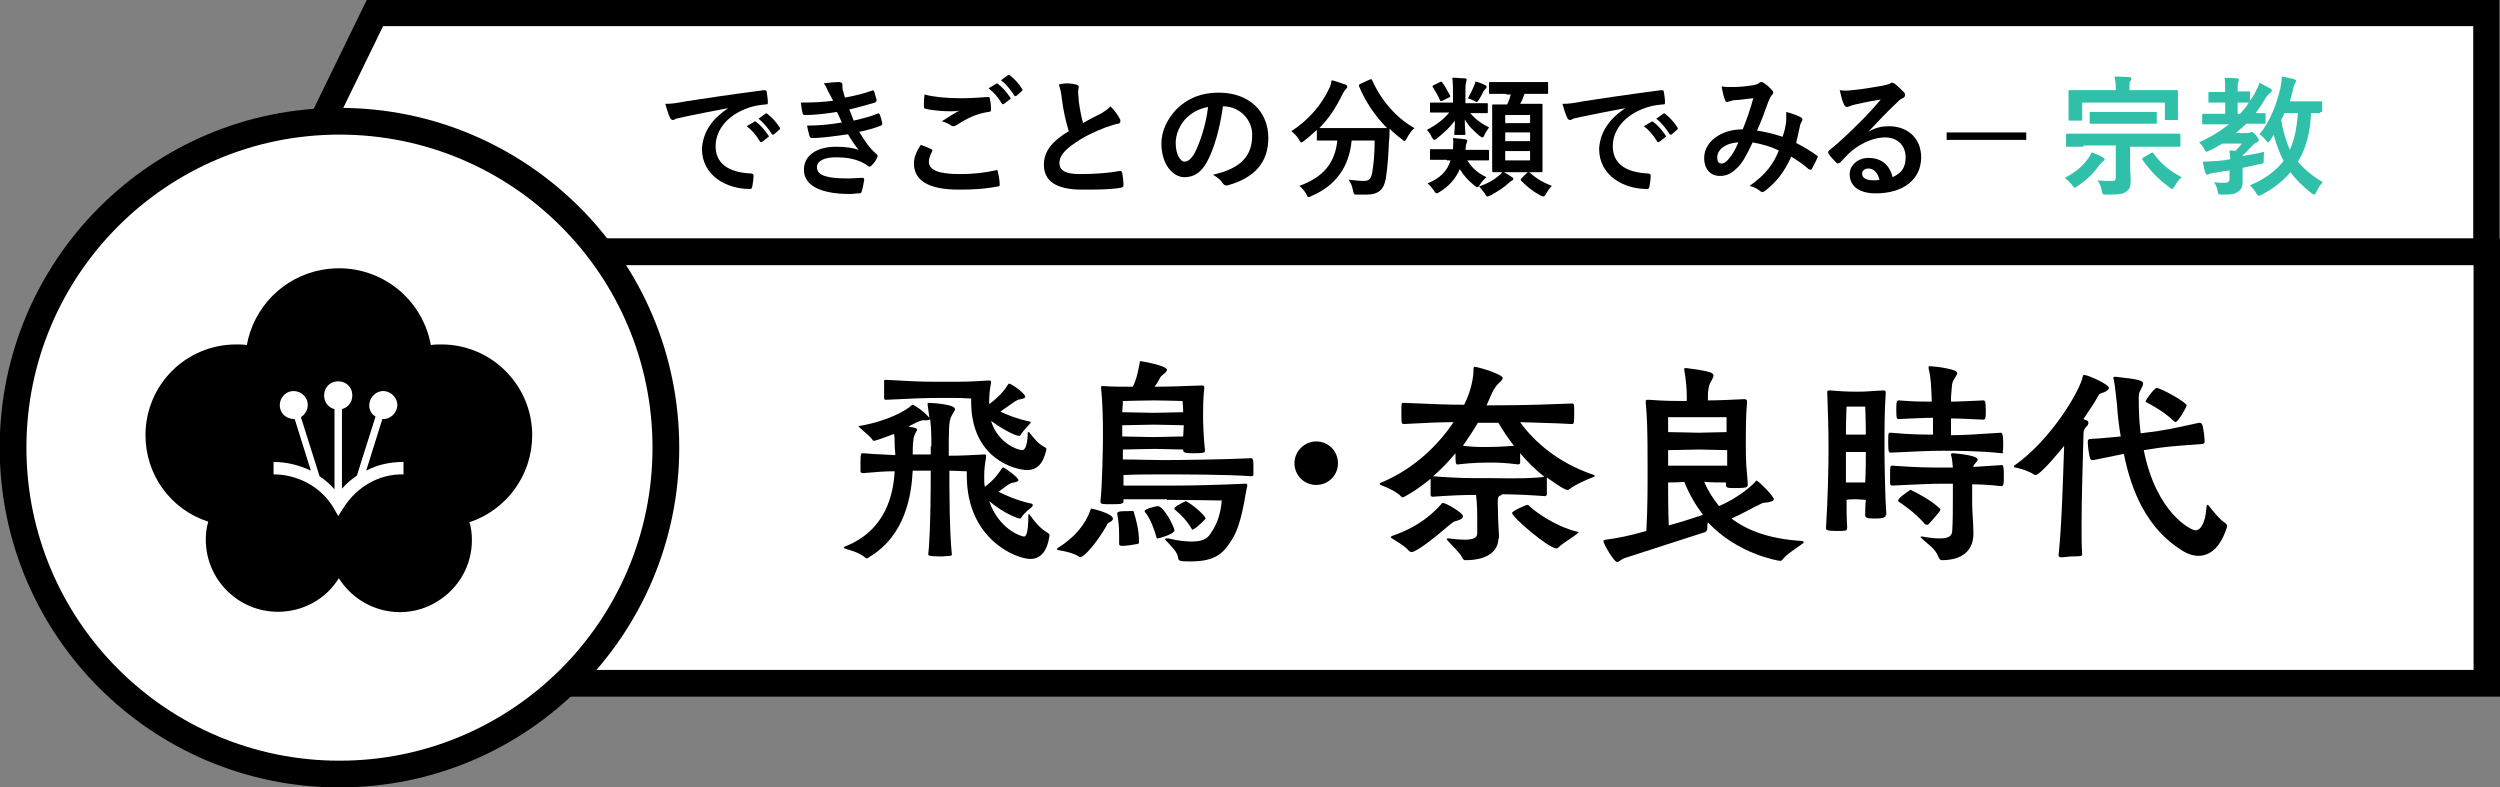 <?xml version="1.0" encoding="utf-8"?>
<!-- Generator: Adobe Illustrator 23.0.1, SVG Export Plug-In . SVG Version: 6.00 Build 0)  -->
<svg version="1.1" id="レイヤー_1" xmlns="http://www.w3.org/2000/svg" xmlns:xlink="http://www.w3.org/1999/xlink" x="0px"
	 y="0px" viewBox="0 0 402.1 126.6" style="enable-background:new 0 0 402.1 126.6;" xml:space="preserve">
<rect x="0" y="0" width="402.1" height="126.6" fill="#808080" stroke="none"/>
<style type="text/css">
	.st0{fill:#FFFFFF;stroke:#000000;stroke-width:4.21;stroke-miterlimit:10;}
	.st1{fill:#FFFFFF;stroke:#000000;stroke-width:4.3;stroke-miterlimit:10;}
	.st2{enable-background:new    ;}
	.st3{fill:#30C0A9;}
	.st4{fill:#FFFFFF;}
</style>
<title>アセット 186</title>
<g>
	<g id="レイヤー_1-2">
		<polygon class="st0" points="399.9,40.5 41.6,40.5 60.3,2.1 399.9,2.1 		"/>
		<rect x="53.1" y="40.5" class="st1" width="346.9" height="69.4"/>
		<circle class="st1" cx="54.6" cy="72" r="52.5"/>
		<g class="st2">
			<path d="M160.6,79.1c1,0.5,3.2,1.5,5.3,1.9c0.1,0,0.2,0.1,0.2,0.2c0,0.1,0,0.2-0.1,0.3c-0.3,0.3-1.2,0.9-1.7,1.7
				c-0.1,0.1-0.1,0.2-0.3,0.2c-0.2,0-2.4-0.7-4.9-2.8c1.6,4.6,5.2,5.7,5.6,5.7c0.2,0,0.7-0.1,0.7-3.4c0-0.2,0-0.2,0.1-0.2
				c0.1,0,0.1,0.1,0.2,0.2c0.7,1,1.6,2.1,2.8,2.8c0.2,0.1,0.3,0.3,0.3,0.4c0,0,0,0.1,0,0.1c-0.4,2.6-1.5,3.7-3.1,3.7
				c-2.2,0-10.2-3.1-10.2-13.4v-0.7c-0.9,0-1.9-0.1-2.8-0.1v0.1c0,2.7,0,9.6,0.4,13.4c0,0.1-0.1,0.2-0.3,0.2c-0.3,0-0.9,0.1-1.5,0.1
				c-1.9,0-2-0.2-2-0.3v-0.1c0.1-0.5,0.4-4.4,0.4-13.3v-0.1h-2.9c-0.2,3.8-1.1,10.4-7,13.9c-0.1,0.1-0.2,0.2-0.4,0.2
				c-0.1,0-0.2,0-0.2-0.1c-1-0.8-2.1-1.1-3.1-1.4c-0.3-0.1-0.4-0.2-0.4-0.2c0-0.1,0.1-0.1,0.2-0.2c6.7-2.6,7.8-8.6,8-12.1
				c-1.5,0-2.9,0.1-5.1,0.3c-0.2,0-0.4-0.1-0.4-0.3c0-0.3,0-0.8,0-1.3c0-1.6,0.1-1.6,0.3-1.6h0.2c2.1,0.2,3.7,0.2,5.1,0.3
				c0-0.7-0.1-1-0.1-1.6c0-0.6,0-1.3-0.1-1.8c-1.3,0.5-3,1.1-3.2,1.1c-0.1,0-0.2,0-0.3-0.2c-0.4-0.6-1.5-1.4-2-1.9
				c-0.1-0.1-0.2-0.2-0.2-0.2c0-0.1,0.1-0.1,0.2-0.1c4.6-0.8,7.4-2.5,8.2-3.2c0.1-0.1,0.2-0.2,0.3-0.2s0.1,0,0.2,0.1
				c0.4,0.2,1.4,0.8,2.3,1.8c0.1,0.1,0.2,0.2,0.2,0.3c-0.1-0.7-0.2-1.4-0.3-2.2v-0.2c0-0.1,0-0.1,0.1-0.1h0.1c0.4,0,4.2,0.2,4.2,1
				c0,0.3-0.4,0.7-0.6,1.2c-0.4,0.7-0.4,2.3-0.4,6.3c1.9,0,3.8-0.1,5.6-0.2c0.1,0,0.2,0,0.2,0c0.1,0,0.2,0,0.2,0.3c0,0,0,0.1,0,0.2
				c-0.2,1-0.3,2-0.3,3c0,0.6,0,1.2,0.1,1.7c1.6-1.2,2.3-2.3,2.7-2.9c0.1-0.1,0.1-0.2,0.2-0.2c0,0,0.1,0,0.1,0c0.2,0,2.4,1.6,2.4,2
				c0,0.2-0.2,0.3-0.7,0.4c-0.5,0.1-0.5,0.1-1,0.4L160.6,79.1z M160.9,66.2c1,0.5,2.8,1.2,4.7,1.6c0.1,0,0.2,0.1,0.2,0.1
				c0,0.1-0.1,0.2-0.2,0.3c-0.1,0.2-1,1-1.4,1.7c-0.1,0.1-0.1,0.2-0.3,0.2c-0.8,0-3.3-1.5-4.5-2.4c1.1,3.6,4.3,4.7,5,4.7
				c0.9,0,0.9-2.7,0.9-2.7c0-0.2,0-0.2,0.1-0.2c0.1,0,0.1,0,0.2,0.1c0.6,0.8,1.4,1.8,2.4,2.3c0.2,0.1,0.3,0.2,0.3,0.3
				c0,0,0,0.1,0,0.1c-0.5,2.3-1.5,3.3-3.1,3.3c-1.9,0-9-1.8-9-11v-0.5c-1.8-0.1-1.8-0.1-4.1-0.1c-4,0-5.2,0.1-9.5,0.3
				c-0.3,0-0.4,0-0.4-0.3c0-0.2,0-0.8,0-1.3s0-1.1,0-1.3c0-0.2,0-0.3,0.2-0.3h0.2c3.6,0.2,5.4,0.3,7.7,0.3h1.8c3.4,0,3.6,0,6.9-0.2
				c0.3,0,0.4,0,0.4,0.2c0,0.1,0,0.1,0,0.2c-0.2,1-0.3,2-0.3,3V65c1.8-1.3,2.7-2.6,3-3.1c0.1-0.1,0.1-0.2,0.2-0.2
				c0.4,0,2.6,1.6,2.6,2.1c0,0.2-0.2,0.3-0.7,0.4c-0.5,0.1-0.5,0.1-1,0.4L160.9,66.2z M149.8,71.8c0-1.5,0-2.9-0.2-4.4
				c-0.1,0.2-0.4,0.2-0.9,0.2h-0.3c-0.1,0-0.8,0.2-1.3,0.5l-1,0.5l1,0.2c0.3,0.1,0.4,0.2,0.4,0.3c0,0.2-0.3,0.5-0.4,0.9
				c-0.3,0.5-0.3,2.3-0.3,3.1h2.9V71.8z"/>
		</g>
		<g class="st2">
			<path d="M173.8,89.6c-0.1,0-0.2,0-0.3-0.1c-0.7-0.5-2.4-0.9-3.2-1c-0.2,0-0.3-0.1-0.3-0.2c0,0,0-0.1,0.2-0.2
				c2.7-1.7,4.4-3.8,5.2-6.1c0-0.1,0.1-0.2,0.1-0.2c0.2,0,3.5,0.8,3.5,1.6c0,0.3-0.3,0.5-0.7,0.7c-0.2,0.1-0.2,0.2-0.4,0.6
				C175.8,88.2,174.2,89.6,173.8,89.6z M187.7,80.3c-0.8,0-4.7,0-7,0c0,0.1,0,0.2,0,0.3c0,0.4-0.2,0.5-1.9,0.5c-1.5,0-1.8,0-1.8-0.4
				v-0.1c0.3-2.6,0.4-9.3,0.4-10.3v-1c0-2-0.1-5.2-0.3-6.8c0-0.1,0-0.2,0-0.3c0-0.1,0-0.1,0.3-0.1h0.2c1,0.1,2.8,0.1,4.6,0.1
				c0.7-1.4,0.9-2.8,1.1-3.8c0-0.3,0.1-0.3,0.2-0.3c0.2,0,4.2,0.7,4.2,1.4c0,0.2-0.3,0.5-0.7,0.8c-0.4,0.3-0.4,0.5-0.6,0.8
				c-0.2,0.4-0.4,0.7-0.7,1.1c2,0,5-0.1,7.5-0.2h0.1c0.3,0,0.4,0.1,0.4,0.3v0.1c-0.2,1.6-0.2,3.6-0.2,4.6c0,0.9,0.1,3.8,0.3,5.3v0.2
				c0,0.3-0.1,0.4-2,0.4c-1.4,0-1.5-0.2-1.5-0.5v-0.1c-1.1,0-3.5-0.1-4.6-0.1c-1.2,0-4.2,0.1-5.1,0.1v1.6c2.2,0,4.5,0.1,6.5,0.1
				c2.6,0,10-0.1,14.1-0.3c0.4,0,0.4,0.3,0.4,1.7c0,0.4,0,0.8,0,1c0,0.1-0.2,0.2-0.3,0.2c-3.9-0.3-11.7-0.3-14.1-0.3
				c-2,0-4.1,0-6.5,0.1c0,0.6,0,1.2,0,1.7c2.3,0,6.3,0,7.1,0h1.2c2.3,0,7.1-0.1,11.2-0.3c0.3,0,0.4,0,0.4,0.2c0,0.1,0,0.1,0,0.2
				c-0.4,1.6-0.8,5.9-2.4,8.5c-1.3,2.1-2.5,3.6-6.7,3.6c-1.8,0-1.9-0.1-2-0.5c-0.1-1.1-1.2-2-2-2.9c-0.1-0.1-0.1-0.2-0.1-0.2
				c0-0.1,0.1-0.1,0.2-0.1c0.1,0,0.2,0,0.3,0c1.7,0.4,2.9,0.5,3.8,0.5c2.1,0,2.7-0.7,3.2-1.6c1-1.4,1.5-3.4,1.6-5
				c0,0-5.4-0.1-7.8-0.1H187.7z M180,87.4c0-0.4,0-0.9,0-1.3c0-1.2-0.1-2.5-0.3-3.4v-0.1c0-0.3,0.2-0.4,2.1-0.4h0.3
				c0.2,0,0.3,0,0.3,0.3c0.4,1.3,0.8,2.9,0.8,4.6c0,0.2,0,0.4-0.3,0.4c-0.5,0.1-1.7,0.3-2.4,0.3C180,87.8,180,87.6,180,87.4
				L180,87.4z M190.4,68.4c-0.9,0-3.6-0.1-4.8-0.1c-1.2,0-4.1,0.1-5.1,0.1v1.8c0.9,0,4,0.1,5,0.1c1,0,3.8-0.1,4.8-0.1L190.4,68.4z
				 M185.6,64.4c-1.3,0-5,0.1-5,0.1s0,0.8-0.1,1.8c1.1,0,4,0.1,5,0.1c1,0,3.9-0.1,4.8-0.1c0-0.8-0.1-1.8-0.1-1.8
				S186.9,64.4,185.6,64.4z M186.2,86.6c-0.1,0-0.2,0-0.2-0.2c-0.3-1.2-1-3-1.8-4c0,0-0.1-0.1-0.1-0.2c0-0.4,2-0.8,2.1-0.8
				c1,0,2.7,3.4,2.7,3.9C188.9,85.9,186.4,86.6,186.2,86.6z M192,85.1c-0.1,0-0.2,0.1-0.2,0.1c0,0-0.1,0-0.1-0.1
				c-0.7-1.2-1.7-2.3-2.7-3.1c-0.1,0-0.1-0.1-0.1-0.2c0-0.1,0-0.1,0.1-0.2c0.3-0.3,1.3-0.8,1.5-0.9c0.1,0,0.1-0.1,0.2-0.1
				s0.1,0,0.2,0.1c0.7,0.3,3,2.2,3,2.7C193.9,83.5,192.6,84.8,192,85.1z"/>
			<path d="M211.7,78c-2,0-3.5-1.6-3.5-3.5c0-1.9,1.6-3.5,3.5-3.5c1.9,0,3.5,1.5,3.5,3.5S213.6,78,211.7,78z"/>
		</g>
		<g class="st2">
			<path d="M241,86.6c0,1.7-1.3,3.5-5.3,3.5c-0.2,0-0.4-0.1-0.5-0.4c-0.4-0.8-1.6-1.9-2.4-2.8c-0.1-0.1-0.1-0.2-0.1-0.2
				s0-0.1,0.1-0.1c0,0,0.1,0,0.2,0c0.8,0.1,1.8,0.2,2.6,0.2c1.1,0,2-0.2,2-1c0-0.4,0-1,0-1.8c0-1.3,0-3.1-0.2-4.4
				c-1.8,0-4.5,0.1-7,0.3c-0.1,0-0.3-0.1-0.3-0.3c0-0.3,0-0.7,0-1.1c0-0.6,0-1.3,0-1.5c-2.3,1.9-4.3,3-4.5,3c-0.1,0-0.1,0-0.2-0.1
				c-0.7-0.8-2.3-1.5-3.1-1.8c-0.3-0.1-0.4-0.2-0.4-0.3c0-0.1,0.2-0.2,0.3-0.2c5.5-2.3,9.3-6.3,11.6-9.7c-2,0-4.4,0.1-8,0.3
				c-0.4,0-0.4-0.2-0.4-1.7c0-1.6,0-1.7,0.3-1.7h0.2c4.6,0.2,7.1,0.3,9.6,0.3c0.4-0.8,1.5-3.2,1.5-5.7c0-0.2,0-0.4,0.2-0.4
				c0.5,0,4.5,1.2,4.5,1.8c0,0.3-0.5,0.7-0.9,1.1c-0.4,0.5-0.7,1-1,1.7c-0.2,0.4-0.4,1-0.7,1.6h0.1c7.2,0,10.6-0.2,13.6-0.3h0.1
				c0.3,0,0.3,0.2,0.3,1.7c0,1.6-0.1,1.6-0.4,1.6c-3.6-0.2-6.1-0.2-8.3-0.3c2.3,3.2,6.1,6.5,11.6,8.4c0.2,0.1,0.4,0.1,0.4,0.2
				c0,0.1-0.1,0.2-0.4,0.3c-0.8,0.3-2.7,1.1-3.7,1.9c-0.1,0.1-0.2,0.1-0.3,0.1c-0.6,0-3.1-1.9-3.3-2c0,0,0,0.1,0,0.1
				c0,0.3,0,0.8,0,1.3c0,0.5,0,1,0,1.3c0,0.2-0.2,0.3-0.3,0.3c-2.7-0.2-5.1-0.3-6.9-0.3c-0.1,0.1-0.2,0.2-0.3,0.2
				c-0.4,0.2-0.4,0.5-0.4,1.1c0,1.4,0.1,4,0.2,5.4V86.6z M234.2,83.8c-0.3,0-0.6,0.3-0.9,0.5c-2.8,2.4-5.5,4.5-6.3,4.5
				c-0.1,0-0.3-0.1-0.4-0.2c-0.5-0.7-2.1-1.6-2.7-2c-0.2-0.1-0.2-0.2-0.2-0.2c0-0.1,0.1-0.1,0.2-0.2c4.7-1.6,7-4.1,7.8-5
				c0.2-0.2,0.2-0.3,0.4-0.3c0.5,0,3.2,1.6,3.2,2.1C235.3,83.4,234.9,83.6,234.2,83.8z M248.4,76.7c-1.5-1.2-2.8-2.5-3.9-3.8
				c0,0.6,0,1.3,0,1.6c0,0.1-0.2,0.2-0.3,0.2h0c-2.3-0.3-3.5-0.3-4.7-0.3c-2.5,0-4.1,0.2-5,0.3h-0.1c-0.3,0-0.3-0.5-0.3-1.8
				c-1.1,1.3-2.2,2.5-3.6,3.7c2.4,0.2,4.7,0.3,6.5,0.3c1.2,0,2,0,2.5,0C244.8,77,246.8,76.9,248.4,76.7L248.4,76.7z M237.7,68
				c-0.7,1.2-1.5,2.4-2.4,3.7c1.7,0.2,2.7,0.2,3.5,0.2c2.8,0,4.4-0.2,4.7-0.2c-1-1.3-1.8-2.5-2.5-3.7H237.7z M250.6,88.1
				c-0.1,0.1-0.2,0.1-0.3,0.1c-1.2,0-7.1-5-7.1-5.7c0-0.3,2.2-1.3,2.5-1.3c0.1,0,0.1,0,0.3,0.2c0.8,0.8,4,3.2,7.6,4.1
				c0.2,0,0.3,0.1,0.3,0.1c0,0.1-0.1,0.1-0.3,0.3C252.9,86.5,251.4,87.3,250.6,88.1z"/>
			<path d="M281.1,78c0,0.4-0.3,0.5-2,0.5c-1.1,0-1.5,0-1.5-0.5v-0.4c-0.8,0-2.4,0-3.5-0.1c0.6,1.4,1.4,2.7,2.4,3.9
				c3.2-1.4,5.3-3.3,5.9-4c0-0.1,0.1-0.1,0.1-0.1c0.3,0,2.8,2.5,2.8,3c0,0.3-0.5,0.4-1,0.5c-0.6,0.1-0.7,0-1.2,0.3
				c-0.9,0.4-2.6,1.4-4.6,2.3c2.6,2,6.3,3.3,11.2,3.6c0.3,0,0.4,0.1,0.4,0.2c0,0.1-0.1,0.2-0.4,0.4c-0.8,0.6-2.3,1.5-3,2.4
				c-0.1,0.2-0.3,0.2-0.5,0.2c0,0-6.7-1-11.5-6.2c-0.1,0.4-0.1,0.7-0.1,1c0,0.2,0,0.4-0.4,0.6c-0.4,0.1-11.7,3.8-13,4.2
				c-0.5,0.2-0.8,0.6-1.1,0.6c-0.5,0-2.2-2.9-2.2-3.4c0-0.2,0.2-0.1,0.4-0.2c1.7-0.2,4.1-0.7,6.5-1.4c0.2-3.6,0.2-7,0.2-9.9
				c0-7.2-0.1-8.5-0.3-10.7c0-0.1,0-0.2,0-0.3c0-0.1,0.1-0.2,0.3-0.2h0.2c2.6,0.2,4.4,0.2,6.1,0.2v-0.9c0-0.8-0.1-2.4-0.4-4.1
				c0-0.1,0-0.1,0-0.2c0-0.1,0.1-0.1,0.3-0.1c0.7,0.1,2.7,0.3,3.9,0.7c0.3,0.1,0.5,0.3,0.5,0.5c0,0.4-0.5,1-0.7,1.6
				c-0.1,0.5-0.2,1-0.2,1.6c0,0.2,0,0.5,0,0.8c1.7,0,3.8-0.1,5.8-0.2h0.1c0.3,0,0.4,0.2,0.4,0.4c-0.2,2.3-0.2,4.5-0.2,7.3
				c0,2.5,0.1,3.3,0.3,5.7V78z M268.3,74.9c1.1,0,4.1,0,5,0c0.8,0,3.5,0,4.5,0c0-0.9,0-1.7,0-2.5c-1,0-3.6-0.1-4.5-0.1
				c-1,0-3.9,0.1-5,0.1V74.9z M268.3,77.6c0,1.9,0,3.9,0.1,6.9c2.3-0.6,4.3-1.3,5.5-1.7c-1.2-1.6-2.2-3.3-3-5.3
				C269.8,77.6,268.8,77.6,268.3,77.6z M273.2,67.1c-1.2,0-4.9,0-4.9,0s0,1,0,2.4c1.2,0,4.1,0.1,4.9,0.1c0.8,0,3.5-0.1,4.5-0.1
				c0-1.4,0-2.4,0-2.4S274.5,67.1,273.2,67.1z"/>
			<path d="M303.3,82.8c0,0.3-0.1,0.6-1.7,0.6c-0.9,0-1.6,0-1.6-0.5v-0.1c0-0.6,0-1.5,0.1-2.4c-0.4,0-1-0.1-1.5-0.1
				c-0.6,0-1.2,0-1.6,0.1c0,1.5,0,3,0.1,4.4c0,0.6-0.1,0.6-1.7,0.6c-1.7,0-1.7-0.2-1.7-0.5v-0.1c0.3-4.7,0.4-9.8,0.4-12.5
				c0-3.5-0.1-6.3-0.2-9c0-0.1,0-0.2,0-0.3c0-0.1,0.1-0.2,0.2-0.2c0.1,0,0.2,0,0.3,0c1.1,0.1,2.6,0.2,4.3,0.2c1.7,0,2-0.1,4.2-0.2
				c0.4,0,0.4,0.1,0.4,0.5c-0.2,2.7-0.2,5.8-0.2,8.7c0,2.5,0.1,8.1,0.3,10.7V82.8z M298.5,65.4c-1,0-1.5,0-1.5,0s-0.1,2.1-0.1,4.5
				c0.4,0,1.1,0,1.6,0c0.5,0,1.2,0,1.6,0c0-2.2-0.1-4.5-0.1-4.5s-0.3,0-1,0H298.5z M300.1,72.7c-0.4,0-1,0-1.6,0c-0.6,0-1.3,0-1.6,0
				c0,1.3,0,3,0,4.9c0.4,0,1.1,0,1.6,0s1.2,0,1.5,0C300.1,75.7,300.1,74,300.1,72.7z M322,72.9c-3.8-0.4-7.3-0.4-9.5-0.4
				c-2.2,0-3.9,0.1-8.4,0.3c-0.3,0-0.4-0.1-0.4-1.6c0-1.6,0-1.6,0.4-1.6c3.3,0.3,5.1,0.3,6.8,0.3v-2.7c-1.5,0-3,0.1-5.5,0.2
				c-0.3,0-0.4,0-0.4-1.5c0-1.4,0.1-1.5,0.4-1.5c2.4,0.2,3.9,0.2,5.3,0.2v-0.3c-0.1-2.2-0.1-3.4-0.5-5v-0.2c0-0.2,0-0.2,0.2-0.2
				c0.5,0,4.4,0.4,4.4,1.1c0,0.3-0.3,0.6-0.5,1c-0.4,0.7-0.3,0.6-0.5,2.9c0,0.2,0,0.4,0,0.7c1.3,0,2.6-0.1,5.2-0.2
				c0.2,0,0.4,0,0.4,1.6c0,0.5,0,1-0.1,1.3c0,0.1-0.2,0.2-0.3,0.2h0c-2.5-0.1-3.7-0.2-5.2-0.2V70c2.1,0,4.9-0.2,8-0.4
				c0.2,0,0.4,0.2,0.4,1.7c0,0.5,0,1.1-0.1,1.4C322.3,72.8,322.1,72.9,322,72.9L322,72.9z M317.4,85.9c0,2-1.1,4.2-5.1,4.2
				c-0.2,0-0.4-0.2-0.5-0.5c-0.6-1.5-1.8-2.1-2.7-3c-0.1-0.1-0.2-0.2-0.2-0.2c0,0,0-0.1,0.1-0.1c0,0,0.1,0,0.2,0
				c1.1,0.2,2,0.3,2.8,0.3c1.3,0,2-0.3,2-1.3c0.1-1.3,0.1-4,0.1-5.5v-2h-1.5c-2.2,0-3.9,0.1-8.3,0.3c-0.1,0-0.3-0.1-0.3-0.3
				c0-0.3,0-0.8,0-1.3c0-1.6,0-1.6,0.4-1.6c4.2,0.3,5.9,0.3,8.3,0.3h1.4c-0.1-0.8-0.1-1.5-0.3-2c0-0.1,0-0.1,0-0.1
				c0-0.1,0.1-0.2,0.3-0.2c0.1,0,4,0.3,4,1c0,0.1-0.1,0.3-0.3,0.5c-0.3,0.4-0.4,0.4-0.4,0.7c1.4-0.1,3-0.2,4.6-0.3h0
				c0.2,0,0.3,0.3,0.3,1.7c0,0.5,0,1.1-0.1,1.5c0,0.1-0.2,0.2-0.3,0.2h0c-1.7-0.2-3.3-0.3-4.7-0.3v2.9c0,1.8,0.2,3,0.2,4.9V85.9z
				 M309.8,84.4c-0.1,0-0.1-0.1-0.2-0.1c-1.5-1.8-3.6-3.2-4.2-3.6c-0.1-0.1-0.1-0.1-0.1-0.2c0-0.4,1.5-1.4,1.8-1.6
				c0.1-0.1,0.1-0.1,0.2-0.1c0.1,0,0.1,0,0.2,0.1c0.7,0.3,3.2,1.6,4.5,2.9c0.1,0.1,0.1,0.1,0.1,0.2c0,0.2-1.5,1.9-2,2.4
				C310,84.4,309.9,84.4,309.8,84.4z"/>
			<path d="M331.1,89.3c0.5-4.6,0.7-12,0.9-17.6c-0.3,0.4-3.8,4.7-4.6,4.7c-0.1,0-0.2,0-0.3-0.1c-0.7-0.5-2-0.9-2.9-1.1
				c-0.2,0-0.3-0.1-0.3-0.2c0-0.1,0.1-0.1,0.2-0.2c5.8-4.1,10.5-12,10.9-14.3c0-0.1,0.1-0.2,0.2-0.2c0.6,0,4,1.5,4,2.1
				c0,0.2-0.3,0.5-0.8,0.7c-0.5,0.2-0.7,0.1-1,0.7c-0.3,0.6-1.2,2-2.3,3.6c0.2,0.1,0.4,0.2,0.5,0.2c0.2,0.1,0.3,0.2,0.3,0.4
				c0,0.2-0.1,0.4-0.3,0.6c-0.5,0.5-0.5,0.8-0.5,1.6c-0.1,4.2-0.3,9.8-0.3,14.3c0,1.8,0,3.4,0.1,4.7c0,0.2-0.1,0.3-1.9,0.3
				C331.4,89.7,331.1,89.7,331.1,89.3L331.1,89.3z M354.6,71.1c0,0.1-0.2,0.3-0.3,0.3c-5.1,0.4-5.8,0.4-8.8,0.9l-0.7,0.1
				c2,10.1,7.6,12.9,8.3,12.9c0.8,0,1.6-1,1.8-3.8c0-0.2,0.1-0.3,0.2-0.3c0.1,0,0.1,0.1,0.2,0.2c0.5,0.6,1.6,2.1,2.7,2.8
				c0.1,0.1,0.2,0.2,0.2,0.5c-0.9,3-2.5,4.7-4.6,4.7c-0.8,0-1.8-0.3-2.7-0.9c-5.6-3.5-8.1-9.5-9.3-15.5l-4.9,1h-0.1
				c-0.1,0-0.3,0-0.4-0.2c-0.2-0.5-0.4-2-0.4-2.7v-0.1c0-0.3,0.2-0.4,0.4-0.4c2.1-0.1,3.6-0.3,4.9-0.4c-0.3-1.7-0.5-3.5-0.6-5.1
				c-0.2-1.6-0.3-3-0.5-3.9c0-0.2-0.1-0.3-0.1-0.4c0-0.1,0.1-0.2,0.2-0.2c0.1,0,0.1,0,0.2,0c3.7,0.4,4.4,0.6,4.4,1.1
				c0,0.3-0.3,0.8-0.5,1.2c-0.2,0.4-0.2,0.7-0.2,1.1c0,1.2,0,3.3,0.3,5.7l0.7-0.1c3.3-0.4,4.1-0.6,8.7-1.6h0.1
				c0.2,0,0.3,0.1,0.4,0.3C354.4,68.7,354.6,70.5,354.6,71.1L354.6,71.1z M349.5,67.6c-1.7-1.6-3.9-2.7-4.1-2.8
				c-0.1-0.1-0.3-0.1-0.3-0.2c0-0.3,1.4-2.2,1.8-2.2c0.6,0,4.8,2.3,4.8,2.8c0,0.3-1.4,2.7-1.8,2.7C349.7,67.8,349.6,67.7,349.5,67.6
				z"/>
		</g>
		<g class="st2">
			<path d="M117.1,17.4c-2.6,0.5-4.8,0.9-7.1,1.4c-0.8,0.2-1,0.2-1.3,0.3c-0.1,0.1-0.3,0.2-0.5,0.2c-0.1,0-0.3-0.1-0.4-0.3
				c-0.3-0.6-0.5-1.3-0.8-2.3c1.1,0,1.7-0.1,3.3-0.4c2.6-0.4,7.2-1.1,12.6-1.8c0.3,0,0.4,0.1,0.4,0.2c0.1,0.5,0.2,1.3,0.2,1.8
				c0,0.3-0.1,0.3-0.4,0.3c-1,0.1-1.7,0.2-2.6,0.5c-3.6,1.2-5.4,3.7-5.4,6.2c0,2.7,1.9,4.2,5.6,4.4c0.3,0,0.5,0.1,0.5,0.3
				c0,0.5-0.1,1.3-0.2,1.8c-0.1,0.3-0.1,0.4-0.4,0.4c-3.7,0-7.7-2.1-7.7-6.5C113.1,21.1,114.6,19.1,117.1,17.4L117.1,17.4z
				 M121.3,19.6c0.1-0.1,0.2-0.1,0.3,0c0.7,0.5,1.4,1.3,2,2.2c0.1,0.1,0.1,0.2-0.1,0.3l-0.9,0.7c-0.1,0.1-0.3,0.1-0.4-0.1
				c-0.6-1-1.3-1.8-2.1-2.4L121.3,19.6z M123.1,18.3c0.1-0.1,0.2-0.1,0.3,0c0.8,0.6,1.5,1.4,2,2.2c0.1,0.1,0.1,0.3-0.1,0.4l-0.8,0.7
				c-0.2,0.1-0.3,0.1-0.4-0.1c-0.6-0.9-1.2-1.7-2.1-2.4L123.1,18.3z"/>
		</g>
		<g class="st2">
			<path d="M133.2,14.7c-0.2-0.5-0.4-0.9-0.7-1.3c0.8-0.1,1.7-0.2,2.5-0.2c0.3,0,0.5,0.2,0.5,0.4c0,0.1,0,0.3,0,0.4
				c0,0.2,0,0.4,0.1,0.6c0.1,0.5,0.2,0.7,0.3,1.1c1.6-0.3,2.8-0.6,4.3-1.1c0.2-0.1,0.3-0.1,0.4,0.1c0.1,0.4,0.3,1,0.4,1.4
				c0,0.2-0.1,0.3-0.3,0.4c-1.4,0.4-2.7,0.8-4.1,1.1c0.2,0.5,0.5,1.2,0.7,1.8c1.7-0.4,2.8-0.7,3.8-1.1c0.2-0.1,0.3-0.1,0.4,0.1
				c0.2,0.5,0.3,0.9,0.4,1.4c0,0.2,0,0.3-0.2,0.4c-1,0.4-2.4,0.8-3.5,1c0.9,1.5,1.7,2.7,2.8,3.6c0.2,0.2,0.2,0.3,0.1,0.5
				c-0.2,0.5-0.5,0.9-0.9,1.3c-0.1,0.1-0.2,0.2-0.3,0.2c-0.1,0-0.2,0-0.3-0.1c-0.3-0.3-0.8-0.5-1.2-0.7c-1.1-0.5-2.5-0.7-3.9-0.7
				c-2,0-3.1,0.6-3.1,1.6c0,1.4,1.8,1.8,5,1.8c0.8,0,1.6-0.1,2.3-0.1c0.2,0,0.3,0.1,0.3,0.3c-0.1,0.5-0.2,1.3-0.4,1.9
				c-0.1,0.2-0.1,0.3-0.4,0.3c-0.5,0-1,0.1-1.5,0.1c-4.8,0-7.4-1.4-7.4-3.9c0-2.2,1.9-3.7,5.2-3.7c1.5,0,2.8,0.2,3.6,0.5
				c-0.5-0.6-1.2-1.6-1.7-2.5c-2.2,0.3-4.2,0.6-5.8,0.6c-0.2,0-0.3-0.1-0.4-0.3c-0.1-0.4-0.3-1.1-0.4-1.7c2.1,0,3.8-0.2,5.6-0.5
				c-0.2-0.4-0.5-1.2-0.8-1.7c-1.9,0.3-3.5,0.5-5.1,0.5c-0.3,0-0.4-0.1-0.4-0.3c-0.1-0.2-0.2-1-0.3-1.7c2.1,0,3.7-0.1,5.2-0.3
				C133.6,15.5,133.5,15.2,133.2,14.7z"/>
		</g>
		<g class="st2">
			<path d="M149.8,24c0.2,0.1,0.2,0.2,0.1,0.4c-0.3,0.5-0.5,1.2-0.5,1.6c0,1.3,1.4,2,5,2c2,0,4-0.2,5.7-0.6c0.3-0.1,0.4,0,0.4,0.2
				c0.1,0.4,0.3,1.5,0.3,2.1c0,0.2-0.1,0.3-0.4,0.3c-2,0.4-3.9,0.5-6.2,0.5c-4.9,0-7.2-1.5-7.2-4.2c0-0.9,0.3-1.8,1.1-3
				C148.7,23.5,149.2,23.7,149.8,24z M154.5,15.8c1.5,0,3-0.1,4.4-0.2c0.2,0,0.3,0.1,0.3,0.2c0.1,0.5,0.2,1.1,0.2,1.8
				c0,0.3-0.1,0.4-0.4,0.4c-2,0.3-3.4,1-5.1,2.1c-0.2,0.1-0.4,0.2-0.5,0.2c-0.1,0-0.3,0-0.4-0.1c-0.4-0.3-0.9-0.5-1.5-0.7
				c1.1-0.7,2-1.3,2.8-1.7c-0.5,0.1-1.1,0.1-1.5,0.1c-0.9,0-2.7-0.1-3.9-0.4c-0.2,0-0.3-0.1-0.3-0.4c0-0.5,0-1.1,0.1-1.9
				C150.2,15.6,152.2,15.8,154.5,15.8z M160.2,13.5c0.1-0.1,0.2-0.1,0.3,0c0.7,0.5,1.4,1.3,2,2.2c0.1,0.1,0.1,0.2-0.1,0.3l-0.9,0.7
				c-0.1,0.1-0.3,0.1-0.4-0.1c-0.6-1-1.3-1.8-2.1-2.4L160.2,13.5z M162.1,12.1c0.1-0.1,0.2-0.1,0.3,0c0.8,0.6,1.5,1.4,2,2.2
				c0.1,0.1,0.1,0.3-0.1,0.4l-0.8,0.7c-0.2,0.1-0.3,0.1-0.4-0.1c-0.6-0.9-1.2-1.7-2.1-2.4L162.1,12.1z"/>
		</g>
		<g class="st2">
			<path d="M173.1,13.6c0.3,0.1,0.4,0.2,0.4,0.3c0,0.3-0.1,0.6-0.1,0.9c0,0.4,0.1,0.9,0.1,1.4c0.2,1.5,0.4,2.5,0.7,3.6
				c1-0.6,1.8-1,3-1.6c0.6-0.4,1.1-0.7,1.4-1.1c0.7,0.7,1.2,1.4,1.5,2c0.1,0.1,0.1,0.3,0.1,0.4c0,0.2-0.1,0.4-0.4,0.4
				c-0.6,0.1-1.3,0.4-2,0.6c-1.8,0.7-3.5,1.5-4.9,2.5c-1.8,1.2-2.5,2.2-2.5,3.2c0,1.2,0.9,1.8,3.3,1.8c2.6,0,4.8-0.2,6.4-0.5
				c0.2,0,0.3,0,0.4,0.3c0.1,0.6,0.2,1.3,0.2,2c0,0.2-0.1,0.3-0.4,0.4c-1.9,0.3-3.6,0.3-6.3,0.3c-4,0-6.1-1.3-6.1-4
				c0-2.3,1.5-3.9,4-5.4c-0.5-1.6-0.9-3.5-1.1-5.1c-0.1-1.1-0.3-1.8-0.5-2.4C171.4,13.3,172.3,13.4,173.1,13.6z"/>
		</g>
		<g class="st2">
			<path d="M196.7,17.1c-0.5,3.6-1.4,6.8-2.6,9c-0.9,1.6-2,2.4-3.6,2.4c-1.8,0-3.7-2-3.7-5.4c0-2,0.9-3.9,2.4-5.5
				c1.8-1.8,4-2.7,6.8-2.7c5,0,8,3.1,8,7.3c0,3.9-2.2,6.4-6.5,7.6c-0.4,0.1-0.6,0-0.9-0.4c-0.2-0.4-0.7-0.8-1.5-1.3
				c3.5-0.8,6.3-2.3,6.3-6.3C201.5,19.5,199.6,17.1,196.7,17.1L196.7,17.1z M190.7,19.1c-1,1.1-1.6,2.5-1.6,3.9c0,1.9,0.8,3,1.4,3
				c0.5,0,1-0.3,1.6-1.3c0.9-1.7,1.9-4.7,2.2-7.5C192.8,17.5,191.7,18.1,190.7,19.1z"/>
		</g>
		<g class="st2">
			<path d="M220.3,12.8c0.3-0.1,0.3-0.1,0.4,0.1c1.4,3.2,3.9,6.1,6.8,7.7c-0.4,0.3-0.9,1-1.2,1.6c-0.2,0.3-0.3,0.5-0.4,0.5
				c-0.1,0-0.2-0.1-0.4-0.3c-0.7-0.5-1.4-1.1-2-1.7c0,0.6,0,1.3-0.1,2.1c-0.1,2.2-0.2,3.9-0.5,5.9c-0.3,1.7-1.1,2.6-3.1,2.6
				c-0.5,0-0.9,0-1.4,0c-0.7,0-0.6,0-0.8-0.7c-0.1-0.7-0.4-1.3-0.7-1.7c1,0.1,1.7,0.2,2.4,0.2c0.9,0,1.2-0.3,1.4-1.3
				c0.2-1.2,0.4-2.8,0.4-5.2h-3.7c-0.4,4.2-2.5,7.2-6.4,8.9c-0.2,0.1-0.4,0.2-0.5,0.2c-0.2,0-0.2-0.1-0.4-0.5
				c-0.3-0.5-0.7-1-1.1-1.3c3.8-1.4,5.7-3.6,6.1-7.3h-0.3c-2,0-2.6,0-2.8,0c-0.2,0-0.2,0-0.2-0.2v-1.5c-0.7,0.6-1.3,1.2-2,1.7
				c-0.2,0.2-0.4,0.3-0.5,0.3c-0.1,0-0.2-0.1-0.4-0.5c-0.3-0.5-0.8-1-1.2-1.3c2.8-1.8,4.9-4.3,6.1-6.9c0.2-0.4,0.3-0.8,0.4-1.3
				c0.8,0.2,1.6,0.5,2.2,0.7c0.2,0.1,0.3,0.2,0.3,0.4c0,0.1-0.1,0.2-0.2,0.3c-0.2,0.2-0.3,0.4-0.5,0.7c-1.1,2.3-2.3,4.1-3.8,5.6
				c0.3,0,1,0,2.6,0h5.6c1.8,0,2.5,0,2.7,0c-2-2-3.5-4.3-4.5-6.7c-0.1-0.2,0-0.3,0.2-0.4L220.3,12.8z"/>
		</g>
		<g class="st2">
			<path d="M236.4,18.1c0.8,1,1.9,1.8,3.1,2.4c-0.2,0.3-0.5,0.7-0.7,1.1c-0.1,0.3-0.2,0.5-0.4,0.5c-0.1,0-0.2-0.1-0.5-0.3
				c-0.9-0.8-1.7-1.5-2.3-2.6c0,1.7,0.1,2.1,0.1,2.3s0,0.2-0.2,0.2h-1.4c-0.2,0-0.2,0-0.2-0.2c0-0.2,0.1-0.6,0.1-2.1
				c-0.8,1.1-1.7,1.9-2.8,2.8c-0.2,0.2-0.4,0.3-0.5,0.3c-0.1,0-0.2-0.1-0.4-0.4c-0.2-0.5-0.5-0.9-0.8-1.2c1.5-0.8,2.7-1.7,3.6-2.8
				h-0.4c-1.8,0-2.4,0-2.5,0c-0.2,0-0.2,0-0.2-0.2v-1.2c0-0.2,0-0.2,0.2-0.2c0.1,0,0.7,0,2.5,0h1V15c0-1,0-1.5-0.1-2.5
				c0.8,0,1.3,0.1,2,0.1c0.2,0,0.3,0.1,0.3,0.2c0,0.2-0.1,0.3-0.1,0.5c-0.1,0.3-0.1,0.7-0.1,1.7v1.6h0.9c1.8,0,2.4,0,2.5,0
				c0.2,0,0.2,0,0.2,0.2V18c0,0.2,0,0.2-0.2,0.2c-0.1,0-0.7,0-2.5,0H236.4z M232.7,25.7c-1.8,0-2.4,0-2.5,0c-0.2,0-0.2,0-0.2-0.2
				v-1.3c0-0.2,0-0.2,0.2-0.2c0.1,0,0.7,0,2.5,0h1c0-0.7,0.1-1.2,0-1.8c0.8,0.1,1.4,0.1,1.9,0.2c0.2,0,0.4,0.1,0.4,0.3
				c0,0.1-0.1,0.2-0.1,0.3c-0.1,0.1-0.1,0.4-0.2,1.1h1c1.8,0,2.4,0,2.5,0c0.2,0,0.3,0,0.3,0.2v1.3c0,0.2,0,0.2-0.3,0.2
				c-0.1,0-0.7,0-2.5,0H236c0.8,1.3,1.8,2.1,3.1,2.7c-0.5,0.4-0.8,0.8-1,1.1c-0.2,0.3-0.3,0.5-0.5,0.5c-0.1,0-0.3-0.1-0.5-0.3
				c-1-0.8-1.7-1.6-2.3-2.6c-0.7,1.6-1.8,2.8-3.3,3.7c-0.2,0.1-0.3,0.2-0.4,0.2c-0.1,0-0.3-0.1-0.5-0.5c-0.3-0.4-0.6-0.8-1-1.1
				c2-0.8,3.2-2,3.7-3.7H232.7z M231.6,13.2c0.2-0.1,0.3-0.1,0.4,0.1c0.4,0.5,0.8,1.3,1.2,2c0.1,0.2,0.1,0.3-0.2,0.4l-1,0.5
				c-0.3,0.1-0.3,0.1-0.4-0.1c-0.3-0.7-0.7-1.4-1.1-2c-0.1-0.2-0.2-0.3,0.1-0.4L231.6,13.2z M237,14c0.1-0.3,0.3-0.6,0.3-0.9
				c0.5,0.1,1.2,0.4,1.6,0.6c0.2,0.1,0.2,0.2,0.2,0.3s0,0.2-0.2,0.3c-0.1,0.1-0.2,0.3-0.3,0.4c-0.2,0.4-0.4,0.8-0.7,1.3
				c-0.2,0.3-0.3,0.4-0.4,0.4c-0.1,0-0.2-0.1-0.4-0.2c-0.4-0.2-0.8-0.3-1-0.4C236.5,15.1,236.8,14.5,237,14z M243.2,28.5
				c0.2,0.1,0.2,0.2,0.2,0.3c0,0.1-0.1,0.2-0.3,0.3c-0.2,0.1-0.3,0.2-0.5,0.4c-0.9,0.8-1.6,1.2-2.8,1.9c-0.3,0.1-0.4,0.2-0.5,0.2
				c-0.2,0-0.3-0.1-0.5-0.5c-0.3-0.4-0.6-0.8-0.9-1.1c1.6-0.6,2.3-1,3.1-1.7c0.3-0.2,0.5-0.4,0.7-0.7
				C242.3,27.9,242.8,28.2,243.2,28.5z M242.3,15.1c-1.9,0-2.5,0-2.6,0c-0.2,0-0.2,0-0.2-0.2v-1.5c0-0.2,0-0.2,0.2-0.2
				c0.1,0,0.8,0,2.6,0h3.9c1.9,0,2.5,0,2.6,0c0.2,0,0.2,0,0.2,0.2v1.5c0,0.2,0,0.2-0.2,0.2c-0.1,0-0.8,0-2.6,0h-1
				c-0.2,0.6-0.4,1.1-0.7,1.6h1c1.7,0,2.3,0,2.4,0c0.2,0,0.2,0,0.2,0.2c0,0.1,0,0.9,0,2.5v5.6c0,1.6,0,2.3,0,2.4
				c0,0.2,0,0.3-0.2,0.3c-0.1,0-0.7,0-2.4,0h-2.8c-1.7,0-2.3,0-2.4,0c-0.2,0-0.3,0-0.3-0.3c0-0.1,0-0.8,0-2.4v-5.5
				c0-1.7,0-2.4,0-2.5c0-0.2,0-0.2,0.3-0.2c0.1,0,0.7,0,2.1,0c0.3-0.5,0.4-1,0.6-1.6H242.3z M242.1,19.8h4v-1.3h-4V19.8z
				 M246.1,22.7v-1.4h-4v1.4H246.1z M246.1,24.3h-4v1.5h4V24.3z M245.6,27.8c0.1-0.1,0.2-0.1,0.3-0.1c0.1,0,0.1,0,0.2,0.1
				c1.1,1,2.2,1.6,3.5,2.1c-0.3,0.3-0.6,0.7-0.9,1.2c-0.2,0.4-0.3,0.5-0.5,0.5c-0.1,0-0.3-0.1-0.5-0.2c-1.3-0.7-2.1-1.4-3-2.3
				c-0.1-0.1-0.1-0.1-0.1-0.2s0-0.1,0.2-0.3L245.6,27.8z"/>
		</g>
		<g class="st2">
			<path d="M261.4,17.4c-2.6,0.5-4.8,0.9-7.1,1.4c-0.8,0.2-1,0.2-1.3,0.3c-0.1,0.1-0.3,0.2-0.5,0.2c-0.1,0-0.3-0.1-0.4-0.3
				c-0.3-0.6-0.5-1.3-0.8-2.3c1.1,0,1.7-0.1,3.3-0.4c2.6-0.4,7.2-1.1,12.6-1.8c0.3,0,0.4,0.1,0.4,0.2c0.1,0.5,0.2,1.3,0.2,1.8
				c0,0.3-0.1,0.3-0.4,0.3c-1,0.1-1.7,0.2-2.6,0.5c-3.6,1.2-5.4,3.7-5.4,6.2c0,2.7,1.9,4.2,5.6,4.4c0.3,0,0.5,0.1,0.5,0.3
				c0,0.5-0.1,1.3-0.2,1.8c-0.1,0.3-0.1,0.4-0.4,0.4c-3.7,0-7.7-2.1-7.7-6.5C257.4,21.1,258.9,19.1,261.4,17.4L261.4,17.4z
				 M265.6,19.6c0.1-0.1,0.2-0.1,0.3,0c0.7,0.5,1.4,1.3,2,2.2c0.1,0.1,0.1,0.2-0.1,0.3l-0.9,0.7c-0.1,0.1-0.3,0.1-0.4-0.1
				c-0.6-1-1.3-1.8-2.1-2.4L265.6,19.6z M267.5,18.3c0.1-0.1,0.2-0.1,0.3,0c0.8,0.6,1.5,1.4,2,2.2c0.1,0.1,0.1,0.3-0.1,0.4l-0.8,0.7
				c-0.2,0.1-0.3,0.1-0.4-0.1c-0.6-0.9-1.2-1.7-2.1-2.4L267.5,18.3z"/>
		</g>
		<g class="st2">
			<path d="M287.3,19.4c0-0.5,0-0.9,0-1.4c1.1,0.3,1.9,0.6,2.4,0.9c0.2,0.1,0.3,0.4,0.1,0.6c-0.1,0.3-0.3,0.5-0.3,0.8
				c-0.2,0.9-0.4,1.8-0.6,2.7c1.2,0.6,2.5,1.4,3.3,2c0.2,0.1,0.2,0.2,0.1,0.4c-0.2,0.5-0.7,1.4-0.9,1.8c-0.1,0.1-0.1,0.1-0.2,0.1
				c-0.1,0-0.2-0.1-0.3-0.1c-0.9-0.8-1.8-1.4-2.8-2c-1.1,2.4-2.2,3.9-4.2,5.5c-0.2,0.1-0.3,0.2-0.4,0.2c-0.1,0-0.2,0-0.3-0.1
				c-0.6-0.5-1.1-0.7-1.8-0.9c2.6-1.8,3.9-3.6,4.7-5.7c-1.2-0.6-2.6-1-4.2-1.3c-1.1,2.3-1.7,3.4-2.6,4.2c-0.8,0.8-1.6,1.2-2.7,1.2
				c-1.2,0-2.5-0.8-2.5-2.9c0-2.6,2.7-4.6,6.2-4.6c0.7-1.7,1.2-3.2,1.7-5c-1.2,0.1-2.2,0.3-2.9,0.3c-0.3,0-0.6,0.1-0.9,0.2
				c-0.1,0-0.3,0.1-0.4,0.1c-0.2,0-0.3-0.1-0.3-0.2c-0.2-0.4-0.4-1.2-0.6-2.3c0.6,0.1,1.2,0.1,1.8,0.1c1,0,2.1-0.1,3.3-0.3
				c0.5-0.1,0.8-0.2,1-0.4c0.1-0.1,0.2-0.1,0.3-0.1c0.1,0,0.2,0,0.3,0.1c0.5,0.3,1,0.7,1.4,1.2c0.1,0.1,0.2,0.2,0.2,0.4
				s-0.1,0.2-0.2,0.4c-0.3,0.3-0.4,0.7-0.6,1.1c-0.5,1.4-1.1,3.1-1.8,4.6c1.3,0.2,2.6,0.5,4.1,1C287,21.2,287.2,20.4,287.3,19.4z
				 M276.2,25.3c0,0.7,0.2,1,0.7,1c0.4,0,0.8-0.3,1.2-0.8c0.5-0.6,1-1.4,1.5-2.6C277.5,23,276.2,24.1,276.2,25.3z"/>
		</g>
		<g class="st2">
			<path d="M300.5,21.2c1.2-0.7,2.2-0.9,3.3-0.9c3.1,0,5.2,2,5.2,5c0,3.5-2.8,5.8-7.3,5.8c-2.6,0-4.2-1.1-4.2-3.1
				c0-1.4,1.3-2.6,3-2.6c2,0,3.4,1,3.9,3.1c1.5-0.7,2.1-1.6,2.1-3.2c0-1.9-1.3-3.2-3.3-3.2c-1.7,0-3.7,0.8-5.4,2.2
				c-0.6,0.5-1.2,1.2-1.8,1.8c-0.1,0.1-0.3,0.2-0.4,0.2c-0.1,0-0.2-0.1-0.3-0.2c-0.4-0.4-0.9-0.9-1.2-1.4c-0.1-0.2-0.1-0.3,0.1-0.5
				c1.6-1.3,3.1-2.7,5-4.6c1.3-1.3,2.3-2.4,3.3-3.6c-1.3,0.2-2.8,0.5-4.1,0.8c-0.3,0.1-0.5,0.1-0.9,0.3c-0.1,0-0.3,0.1-0.4,0.1
				c-0.2,0-0.4-0.1-0.5-0.4c-0.3-0.5-0.4-1.1-0.7-2.3c0.6,0.1,1.3,0.1,2,0c1.3-0.1,3.1-0.4,4.8-0.7c0.5-0.1,0.9-0.2,1.2-0.3
				c0.1-0.1,0.3-0.2,0.4-0.2c0.2,0,0.3,0.1,0.5,0.2c0.6,0.5,1,0.9,1.4,1.3c0.2,0.2,0.2,0.3,0.2,0.5c0,0.2-0.1,0.4-0.4,0.5
				c-0.4,0.2-0.5,0.3-0.9,0.7C303.4,18.1,302,19.6,300.5,21.2L300.5,21.2z M300.5,27.1c-0.6,0-1,0.4-1,0.8c0,0.7,0.6,1.1,1.8,1.1
				c0.4,0,0.7,0,1-0.1C302,27.8,301.4,27.1,300.5,27.1z"/>
		</g>
		<g class="st2">
			<path d="M325.9,22.5h-12.8v-1.2h12.8V22.5z"/>
		</g>
		<g class="st2">
			<path class="st3" d="M335.7,25.7c0.4-0.5,0.6-0.9,0.7-1.2c0.6,0.2,1.3,0.5,1.8,0.8c0.2,0.1,0.3,0.2,0.3,0.3
				c0,0.2-0.1,0.3-0.3,0.4c-0.1,0.1-0.3,0.3-0.5,0.5c-0.8,1.2-2,2.4-3.5,3.4c-0.3,0.2-0.4,0.3-0.5,0.3s-0.2-0.1-0.4-0.4
				c-0.3-0.4-0.8-0.9-1.2-1.2C333.7,27.8,334.9,26.8,335.7,25.7z M335.1,23.6c-1.9,0-2.5,0-2.6,0c-0.2,0-0.2,0-0.2-0.2v-1.6
				c0-0.2,0-0.3,0.2-0.3c0.1,0,0.8,0,2.6,0h12.7c1.9,0,2.5,0,2.6,0c0.2,0,0.3,0,0.3,0.3v1.6c0,0.2,0,0.2-0.3,0.2c-0.1,0-0.8,0-2.6,0
				h-5.2v2.8c0,1,0.1,1.9,0.1,2.6c0,0.9-0.1,1.4-0.7,1.8c-0.5,0.4-1.1,0.5-3.1,0.5c-0.6,0-0.7,0-0.8-0.4c-0.1-0.7-0.4-1.4-0.7-1.9
				c0.8,0.1,1.3,0.1,2.3,0.1c0.5,0,0.6-0.1,0.6-0.7v-5H335.1z M347.3,14.5c2,0,2.6,0,2.8,0c0.2,0,0.2,0,0.2,0.2c0,0.1,0,0.5,0,1.1
				v0.9c0,1.9,0,2.2,0,2.4c0,0.2,0,0.2-0.2,0.2h-1.7c-0.2,0-0.2,0-0.2-0.2v-2.6h-13.3v2.7c0,0.2,0,0.2-0.3,0.2h-1.7
				c-0.2,0-0.2,0-0.2-0.2c0-0.1,0-0.5,0-2.4v-0.8c0-0.8,0-1.2,0-1.3c0-0.2,0-0.2,0.2-0.2c0.1,0,0.8,0,2.8,0h4.6v-0.2
				c0-0.9-0.1-1.5-0.2-2c0.8,0,1.7,0.1,2.4,0.1c0.2,0,0.3,0.1,0.3,0.3c0,0.2-0.1,0.3-0.2,0.4c-0.1,0.2-0.1,0.4-0.1,1.2v0.2H347.3z
				 M339,19.9c-1.9,0-2.6,0-2.7,0c-0.2,0-0.2,0-0.2-0.2v-1.5c0-0.2,0-0.2,0.2-0.2c0.1,0,0.8,0,2.7,0h5c1.9,0,2.6,0,2.7,0
				c0.2,0,0.2,0,0.2,0.2v1.5c0,0.2,0,0.2-0.2,0.2c-0.1,0-0.8,0-2.7,0H339z M346,24.6c0.2-0.1,0.3-0.1,0.4,0.1
				c1.2,1.7,2.6,2.8,4.5,3.8c-0.4,0.3-0.8,0.9-1.1,1.4c-0.2,0.3-0.3,0.5-0.4,0.5c-0.1,0-0.3-0.1-0.5-0.3c-1.8-1.3-3.1-2.7-4.3-4.4
				c-0.1-0.2,0-0.3,0.2-0.4L346,24.6z"/>
			<path class="st3" d="M358.7,27.4c-0.9,0.1-1.8,0.3-2.6,0.4c-0.4,0.1-0.7,0.1-0.8,0.2c-0.1,0.1-0.2,0.1-0.3,0.1s-0.2-0.1-0.3-0.3
				c-0.2-0.6-0.3-1.2-0.4-1.8c0.8,0,1.5-0.1,2.2-0.1c0.7-0.1,1.4-0.1,2.2-0.3c0-0.5-0.1-0.9-0.1-1.4c0.3,0,0.6,0,0.9,0.1
				c0.4-0.4,0.8-0.8,1.1-1.2h-3.2c-0.6,0.4-1.3,0.8-2,1.1c-0.2,0.1-0.4,0.2-0.5,0.2c-0.2,0-0.2-0.1-0.4-0.5c-0.2-0.4-0.5-0.7-0.8-1
				c1.8-0.8,3.4-1.8,4.8-2.9H357c-1.9,0-2.5,0-2.6,0c-0.2,0-0.2,0-0.2-0.2v-1.3c0-0.2,0-0.2,0.2-0.2c0.1,0,0.8,0,2.6,0h0.9v-1.8
				h-0.5c-1.4,0-1.9,0-2,0c-0.2,0-0.2,0-0.2-0.2V15c0-0.2,0-0.2,0.2-0.2c0.1,0,0.6,0,2,0h0.5c0-1.1,0-1.7-0.1-2.3
				c0.8,0,1.4,0.1,2,0.1c0.2,0,0.3,0.1,0.3,0.2c0,0.2-0.1,0.3-0.1,0.4c-0.1,0.2-0.1,0.6-0.1,1.5c1.2,0,1.6,0,1.8,0
				c0.2,0,0.2,0,0.2,0.2v1.3c0.3-0.5,0.7-1,0.9-1.5c0.2-0.4,0.5-0.9,0.6-1.4c0.5,0.3,1.2,0.6,1.7,0.9c0.2,0.1,0.3,0.2,0.3,0.4
				c0,0.1-0.1,0.2-0.2,0.3c-0.3,0.2-0.4,0.4-0.7,0.7c-0.5,0.9-1.1,1.8-1.7,2.6c0.8,0,1.2,0,1.3,0c0.2,0,0.3,0,0.3,0.2v1.3
				c0,0.2,0,0.2-0.3,0.2c-0.1,0-0.8,0-2.5,0h-0.3c-0.5,0.5-1.1,1-1.7,1.5h1.9c0.2,0,0.3,0,0.4-0.1c0.1,0,0.1-0.1,0.2-0.1
				c0.1,0,0.3,0.1,0.7,0.5c0.4,0.5,0.5,0.6,0.5,0.8c0,0.2-0.1,0.3-0.3,0.4c-0.2,0.1-0.3,0.1-0.7,0.5c-0.6,0.6-1,1.1-1.6,1.6
				c0,0,0,0.1,0,0.1c1.2-0.2,2.4-0.4,3.5-0.7c-0.1,0.3-0.1,0.8-0.1,1.2c0,0.7,0,0.7-0.7,0.8c-0.9,0.2-1.8,0.4-2.7,0.6v0.1
				c0,0.9,0,1.6,0,2.1c0,0.7-0.1,1.2-0.7,1.6c-0.5,0.4-1,0.5-2.5,0.5c-0.7,0-0.7,0-0.8-0.5c-0.1-0.7-0.4-1.2-0.6-1.5
				c0.6,0.1,1,0.1,1.7,0.1c0.6,0,0.8-0.2,0.8-0.7V27.4z M361.7,16.5c-0.1,0-0.5,0-1.8,0v1.8h0.4C360.8,17.7,361.3,17.2,361.7,16.5
				L361.7,16.5z M373.2,18c0,0.2,0,0.2-0.2,0.2c-0.1,0-0.5,0-1.3,0c-0.1,3.2-0.9,5.9-2.1,7.8c1,1.2,2.3,2.3,4,3.3
				c-0.4,0.4-0.7,0.9-1,1.5c-0.2,0.3-0.2,0.5-0.4,0.5c-0.1,0-0.2-0.1-0.4-0.2c-1.5-1.2-2.6-2.3-3.4-3.4c-1.3,1.5-2.7,2.6-4.6,3.6
				c-0.3,0.1-0.4,0.2-0.5,0.2c-0.1,0-0.2-0.1-0.4-0.4c-0.3-0.6-0.7-0.9-1-1.3c2.4-1,4.1-2.3,5.4-3.9c-0.7-1.3-1.2-2.8-1.6-4.2
				c-0.2,0.3-0.4,0.6-0.5,0.8c-0.2,0.2-0.3,0.4-0.4,0.4c-0.1,0-0.2-0.1-0.4-0.4c-0.3-0.4-0.7-0.7-1-0.9c1.8-2.1,2.8-5,3.4-7.5
				c0.1-0.6,0.2-1.2,0.2-1.8c0.6,0.1,1.4,0.3,1.9,0.4c0.3,0.1,0.4,0.2,0.4,0.3c0,0.1-0.1,0.3-0.2,0.5c-0.1,0.2-0.2,0.4-0.3,0.9
				c-0.1,0.6-0.3,1.2-0.5,1.9h2.5c1.8,0,2.4,0,2.5,0c0.2,0,0.2,0,0.2,0.2V18z M367.4,18.2c-0.1,0.4-0.3,0.7-0.5,1.1
				c0.3,1.8,0.8,3.4,1.4,4.8c0.7-1.5,1.1-3.4,1.3-5.9H367.4z"/>
		</g>
		<path d="M85.6,70c0-8-6.5-14.6-14.6-14.6c-0.6,0-1.1,0-1.7,0.1c-1.5-8.2-9.3-13.6-17.5-12.1c-6.2,1.1-11,6-12.1,12.1
			c-0.6-0.1-1.1-0.1-1.7-0.1c-8.1,0-14.6,6.5-14.6,14.6c0,6.4,4.1,12,10.1,13.9c-0.3,1-0.4,1.9-0.4,2.9c0,6.4,5.2,11.6,11.6,11.6
			c4,0,7.7-2,9.8-5.4c3.4,5.4,10.5,7.1,15.9,3.7c3.4-2.1,5.5-5.8,5.5-9.8c0-1-0.1-2-0.4-2.9C81.5,82,85.6,76.4,85.6,70z"/>
		<path class="st4" d="M58.9,75.7l2.6-8.3c1.2,0.1,2.3-0.9,2.4-2.1S63,63,61.8,62.9s-2.3,0.9-2.4,2.1c-0.1,0.8,0.3,1.6,1,2l-3,9.5
			c-0.9,0.6-1.7,1.3-2.4,2.1V65.8c1.2-0.3,1.9-1.5,1.6-2.8c-0.3-1.2-1.5-1.9-2.8-1.6c-1.2,0.3-1.9,1.5-1.6,2.8
			c0.2,0.8,0.8,1.4,1.6,1.6v12.9c-0.7-0.8-1.5-1.5-2.4-2.1l-3-9.5c1.1-0.7,1.4-2.1,0.8-3.1c-0.7-1.1-2.1-1.4-3.1-0.8
			c-1.1,0.7-1.4,2.1-0.8,3.1c0.4,0.7,1.2,1.1,2.1,1.1l2.6,8.3c-1.9-0.9-3.9-1.4-6-1.4v2c3.9,0,7.6,2,9.6,5.3l0.8,1.4l0.9-1.4
			c2.1-3.3,5.7-5.4,9.6-5.3v-2C62.8,74.3,60.8,74.7,58.9,75.7z"/>
	</g>
</g>
</svg>
